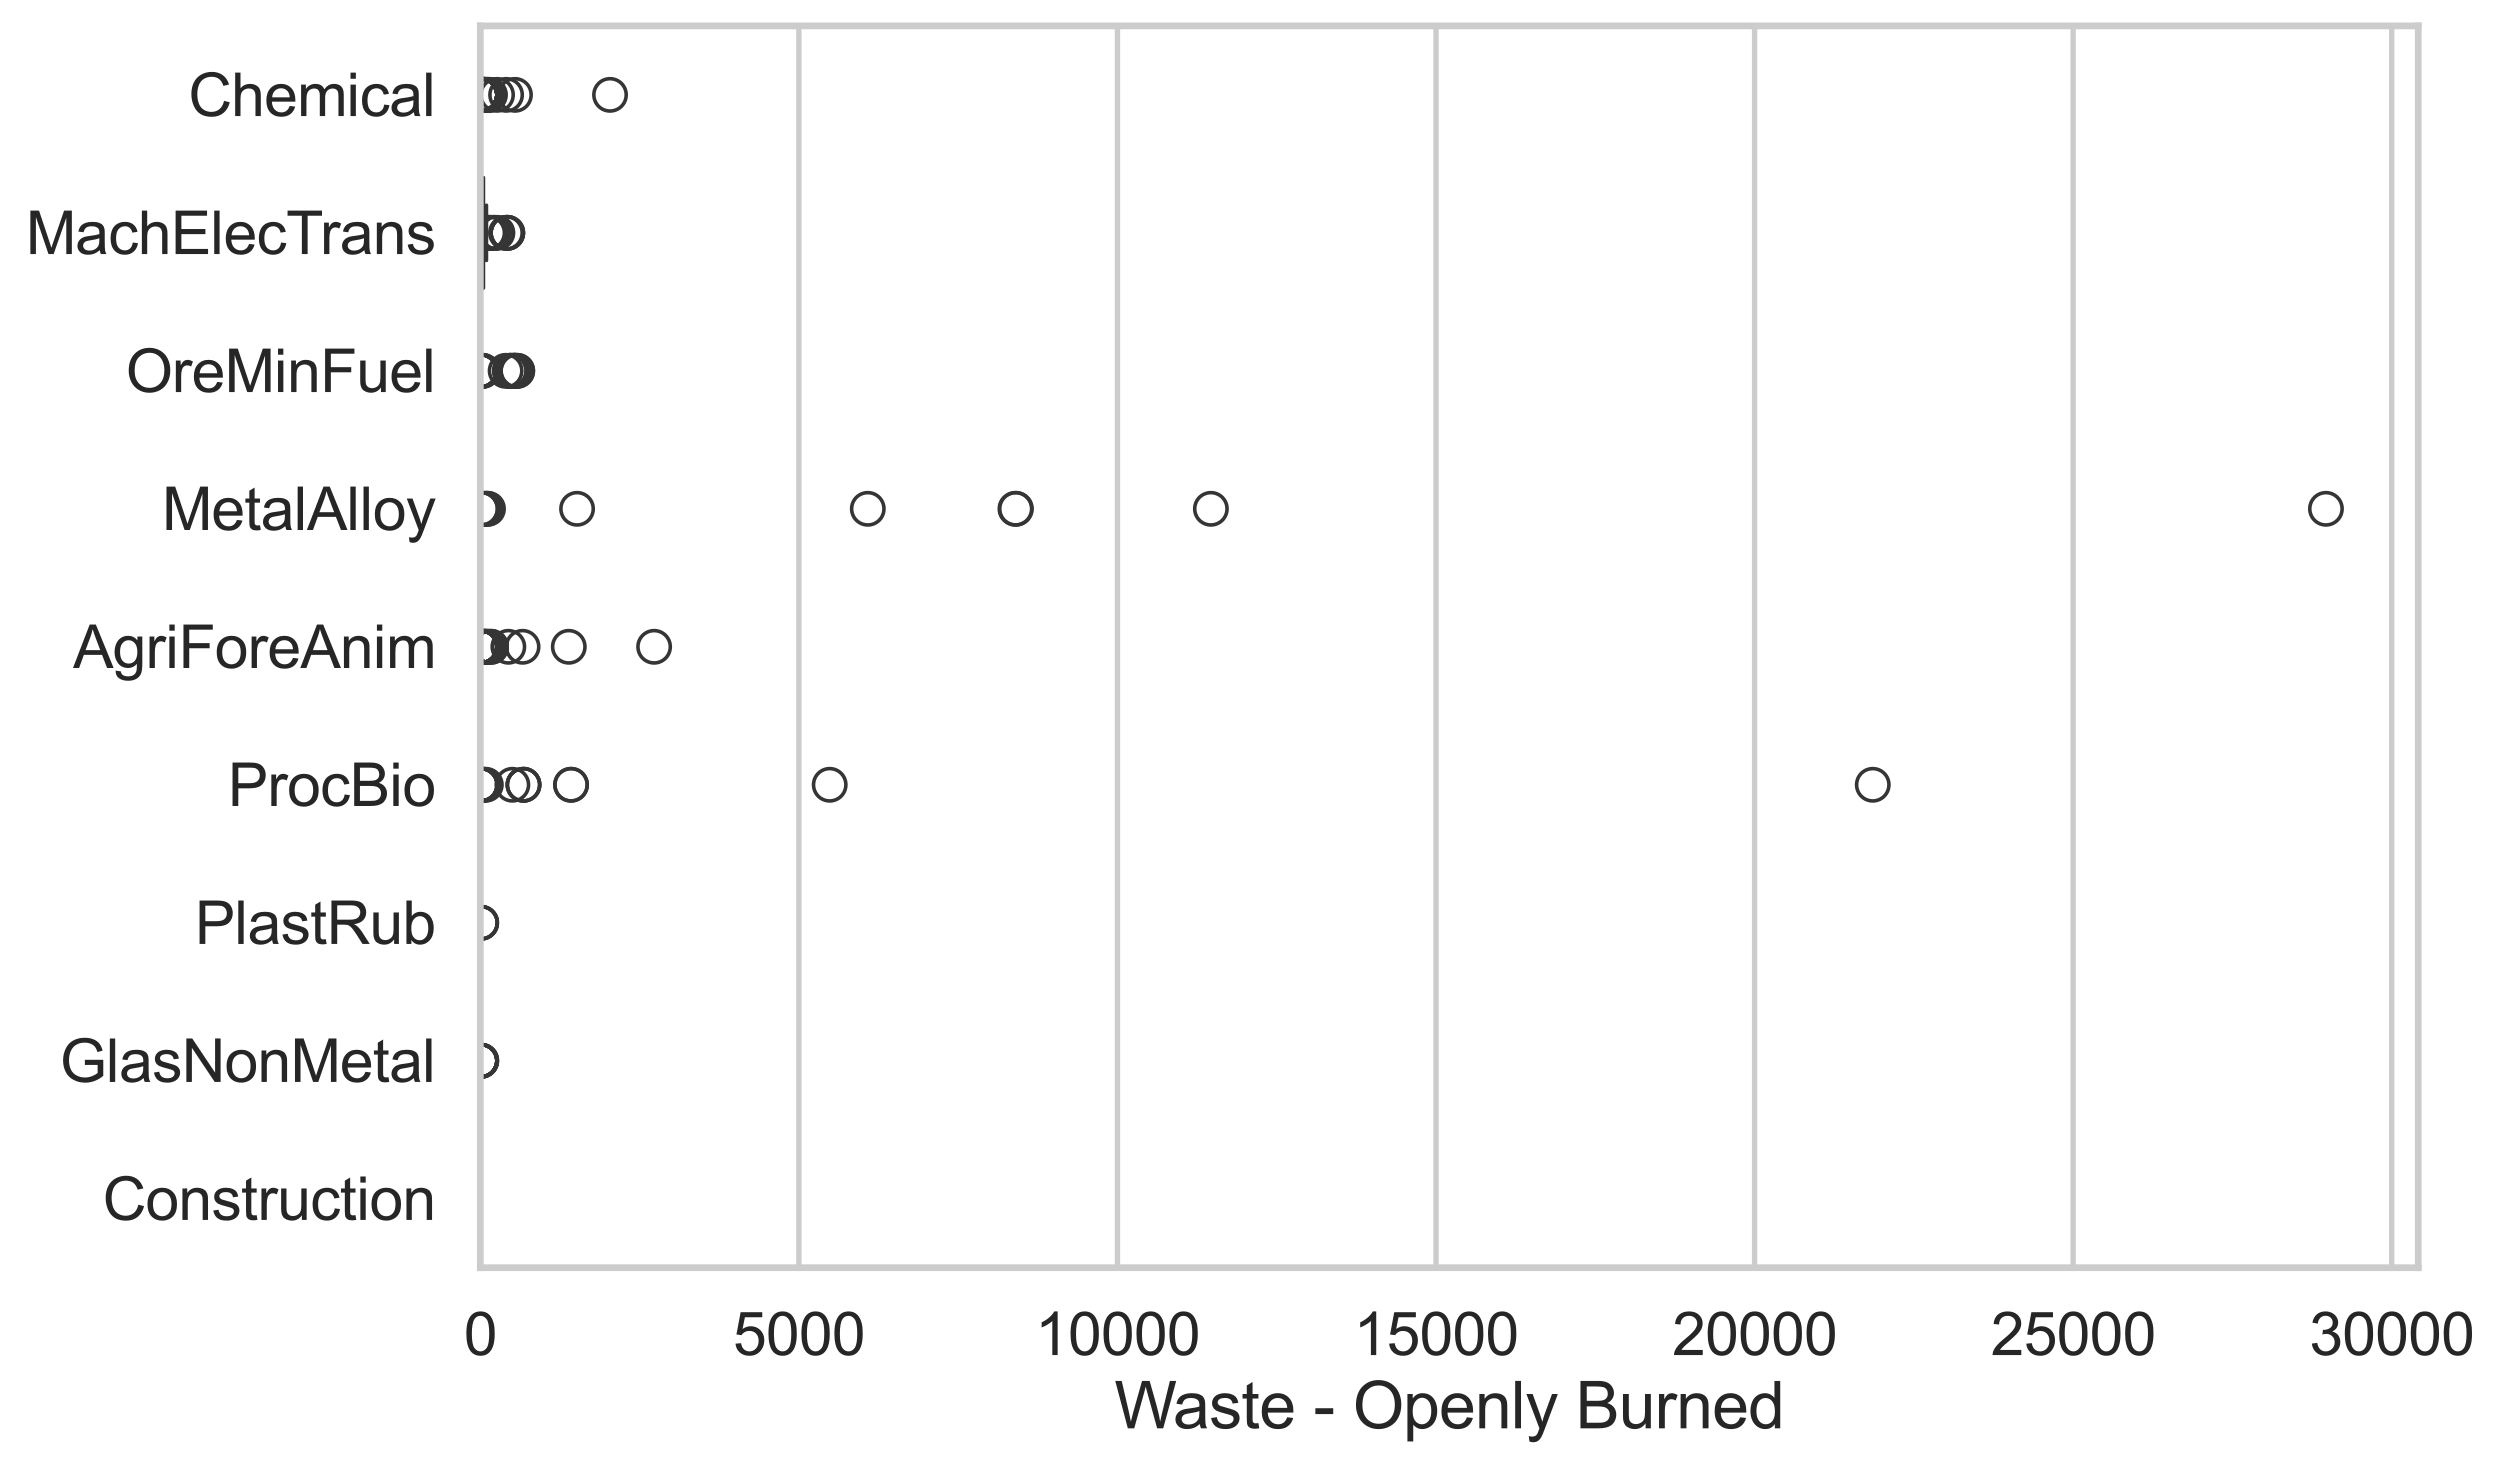 <?xml version="1.0" encoding="utf-8" standalone="no"?>
<!DOCTYPE svg PUBLIC "-//W3C//DTD SVG 1.1//EN"
  "http://www.w3.org/Graphics/SVG/1.1/DTD/svg11.dtd">
<svg xmlns:xlink="http://www.w3.org/1999/xlink" width="695.865pt" height="408.553pt" viewBox="0 0 695.865 408.553" xmlns="http://www.w3.org/2000/svg" version="1.1">
 <defs>
  <style type="text/css">*{stroke-linejoin: round; stroke-linecap: butt}</style>
 </defs>
 <g id="figure_1">
  <g id="patch_1">
   <path d="M 0 408.553 
L 695.865 408.553 
L 695.865 0 
L 0 0 
z
" style="fill: #ffffff"/>
  </g>
  <g id="axes_1">
   <g id="patch_2">
    <path d="M 133.697 352.86 
L 673.104 352.86 
L 673.104 7.2 
L 133.697 7.2 
z
" style="fill: #ffffff"/>
   </g>
   <g id="matplotlib.axis_1">
    <g id="xtick_1">
     <g id="line2d_1">
      <path d="M 133.697 352.86 
L 133.697 7.2 
" clip-path="url(#p91ecff7910)" style="fill: none; stroke: #cccccc; stroke-width: 1.5; stroke-linecap: round"/>
     </g>
     <g id="text_1">
      <!-- 0 -->
      <g style="fill: #262626" transform="translate(129.109 377.17) scale(0.165 -0.165)">
       <defs>
        <path id="ArialMT-30" d="M 266 2259 
Q 266 3072 433 3567 
Q 600 4063 929 4331 
Q 1259 4600 1759 4600 
Q 2128 4600 2406 4451 
Q 2684 4303 2865 4023 
Q 3047 3744 3150 3342 
Q 3253 2941 3253 2259 
Q 3253 1453 3087 958 
Q 2922 463 2592 192 
Q 2263 -78 1759 -78 
Q 1097 -78 719 397 
Q 266 969 266 2259 
z
M 844 2259 
Q 844 1131 1108 757 
Q 1372 384 1759 384 
Q 2147 384 2411 759 
Q 2675 1134 2675 2259 
Q 2675 3391 2411 3762 
Q 2147 4134 1753 4134 
Q 1366 4134 1134 3806 
Q 844 3388 844 2259 
z
" transform="scale(0.016)"/>
       </defs>
       <use xlink:href="#ArialMT-30"/>
      </g>
     </g>
    </g>
    <g id="xtick_2">
     <g id="line2d_2">
      <path d="M 222.369 352.86 
L 222.369 7.2 
" clip-path="url(#p91ecff7910)" style="fill: none; stroke: #cccccc; stroke-width: 1.5; stroke-linecap: round"/>
     </g>
     <g id="text_2">
      <!-- 5000 -->
      <g style="fill: #262626" transform="translate(204.017 377.17) scale(0.165 -0.165)">
       <defs>
        <path id="ArialMT-35" d="M 266 1200 
L 856 1250 
Q 922 819 1161 601 
Q 1400 384 1738 384 
Q 2144 384 2425 690 
Q 2706 997 2706 1503 
Q 2706 1984 2436 2262 
Q 2166 2541 1728 2541 
Q 1456 2541 1237 2417 
Q 1019 2294 894 2097 
L 366 2166 
L 809 4519 
L 3088 4519 
L 3088 3981 
L 1259 3981 
L 1013 2750 
Q 1425 3038 1878 3038 
Q 2478 3038 2890 2622 
Q 3303 2206 3303 1553 
Q 3303 931 2941 478 
Q 2500 -78 1738 -78 
Q 1113 -78 717 272 
Q 322 622 266 1200 
z
" transform="scale(0.016)"/>
       </defs>
       <use xlink:href="#ArialMT-35"/>
       <use xlink:href="#ArialMT-30" transform="translate(55.615 0)"/>
       <use xlink:href="#ArialMT-30" transform="translate(111.23 0)"/>
       <use xlink:href="#ArialMT-30" transform="translate(166.846 0)"/>
      </g>
     </g>
    </g>
    <g id="xtick_3">
     <g id="line2d_3">
      <path d="M 311.04 352.86 
L 311.04 7.2 
" clip-path="url(#p91ecff7910)" style="fill: none; stroke: #cccccc; stroke-width: 1.5; stroke-linecap: round"/>
     </g>
     <g id="text_3">
      <!-- 10000 -->
      <g style="fill: #262626" transform="translate(288.101 377.17) scale(0.165 -0.165)">
       <defs>
        <path id="ArialMT-31" d="M 2384 0 
L 1822 0 
L 1822 3584 
Q 1619 3391 1289 3197 
Q 959 3003 697 2906 
L 697 3450 
Q 1169 3672 1522 3987 
Q 1875 4303 2022 4600 
L 2384 4600 
L 2384 0 
z
" transform="scale(0.016)"/>
       </defs>
       <use xlink:href="#ArialMT-31"/>
       <use xlink:href="#ArialMT-30" transform="translate(55.615 0)"/>
       <use xlink:href="#ArialMT-30" transform="translate(111.23 0)"/>
       <use xlink:href="#ArialMT-30" transform="translate(166.846 0)"/>
       <use xlink:href="#ArialMT-30" transform="translate(222.461 0)"/>
      </g>
     </g>
    </g>
    <g id="xtick_4">
     <g id="line2d_4">
      <path d="M 399.712 352.86 
L 399.712 7.2 
" clip-path="url(#p91ecff7910)" style="fill: none; stroke: #cccccc; stroke-width: 1.5; stroke-linecap: round"/>
     </g>
     <g id="text_4">
      <!-- 15000 -->
      <g style="fill: #262626" transform="translate(376.773 377.17) scale(0.165 -0.165)">
       <use xlink:href="#ArialMT-31"/>
       <use xlink:href="#ArialMT-35" transform="translate(55.615 0)"/>
       <use xlink:href="#ArialMT-30" transform="translate(111.23 0)"/>
       <use xlink:href="#ArialMT-30" transform="translate(166.846 0)"/>
       <use xlink:href="#ArialMT-30" transform="translate(222.461 0)"/>
      </g>
     </g>
    </g>
    <g id="xtick_5">
     <g id="line2d_5">
      <path d="M 488.383 352.86 
L 488.383 7.2 
" clip-path="url(#p91ecff7910)" style="fill: none; stroke: #cccccc; stroke-width: 1.5; stroke-linecap: round"/>
     </g>
     <g id="text_5">
      <!-- 20000 -->
      <g style="fill: #262626" transform="translate(465.444 377.17) scale(0.165 -0.165)">
       <defs>
        <path id="ArialMT-32" d="M 3222 541 
L 3222 0 
L 194 0 
Q 188 203 259 391 
Q 375 700 629 1000 
Q 884 1300 1366 1694 
Q 2113 2306 2375 2664 
Q 2638 3022 2638 3341 
Q 2638 3675 2398 3904 
Q 2159 4134 1775 4134 
Q 1369 4134 1125 3890 
Q 881 3647 878 3216 
L 300 3275 
Q 359 3922 746 4261 
Q 1134 4600 1788 4600 
Q 2447 4600 2831 4234 
Q 3216 3869 3216 3328 
Q 3216 3053 3103 2787 
Q 2991 2522 2730 2228 
Q 2469 1934 1863 1422 
Q 1356 997 1212 845 
Q 1069 694 975 541 
L 3222 541 
z
" transform="scale(0.016)"/>
       </defs>
       <use xlink:href="#ArialMT-32"/>
       <use xlink:href="#ArialMT-30" transform="translate(55.615 0)"/>
       <use xlink:href="#ArialMT-30" transform="translate(111.23 0)"/>
       <use xlink:href="#ArialMT-30" transform="translate(166.846 0)"/>
       <use xlink:href="#ArialMT-30" transform="translate(222.461 0)"/>
      </g>
     </g>
    </g>
    <g id="xtick_6">
     <g id="line2d_6">
      <path d="M 577.055 352.86 
L 577.055 7.2 
" clip-path="url(#p91ecff7910)" style="fill: none; stroke: #cccccc; stroke-width: 1.5; stroke-linecap: round"/>
     </g>
     <g id="text_6">
      <!-- 25000 -->
      <g style="fill: #262626" transform="translate(554.116 377.17) scale(0.165 -0.165)">
       <use xlink:href="#ArialMT-32"/>
       <use xlink:href="#ArialMT-35" transform="translate(55.615 0)"/>
       <use xlink:href="#ArialMT-30" transform="translate(111.23 0)"/>
       <use xlink:href="#ArialMT-30" transform="translate(166.846 0)"/>
       <use xlink:href="#ArialMT-30" transform="translate(222.461 0)"/>
      </g>
     </g>
    </g>
    <g id="xtick_7">
     <g id="line2d_7">
      <path d="M 665.726 352.86 
L 665.726 7.2 
" clip-path="url(#p91ecff7910)" style="fill: none; stroke: #cccccc; stroke-width: 1.5; stroke-linecap: round"/>
     </g>
     <g id="text_7">
      <!-- 30000 -->
      <g style="fill: #262626" transform="translate(642.787 377.17) scale(0.165 -0.165)">
       <defs>
        <path id="ArialMT-33" d="M 269 1209 
L 831 1284 
Q 928 806 1161 595 
Q 1394 384 1728 384 
Q 2125 384 2398 659 
Q 2672 934 2672 1341 
Q 2672 1728 2419 1979 
Q 2166 2231 1775 2231 
Q 1616 2231 1378 2169 
L 1441 2663 
Q 1497 2656 1531 2656 
Q 1891 2656 2178 2843 
Q 2466 3031 2466 3422 
Q 2466 3731 2256 3934 
Q 2047 4138 1716 4138 
Q 1388 4138 1169 3931 
Q 950 3725 888 3313 
L 325 3413 
Q 428 3978 793 4289 
Q 1159 4600 1703 4600 
Q 2078 4600 2393 4439 
Q 2709 4278 2876 4000 
Q 3044 3722 3044 3409 
Q 3044 3113 2884 2869 
Q 2725 2625 2413 2481 
Q 2819 2388 3044 2092 
Q 3269 1797 3269 1353 
Q 3269 753 2831 336 
Q 2394 -81 1725 -81 
Q 1122 -81 723 278 
Q 325 638 269 1209 
z
" transform="scale(0.016)"/>
       </defs>
       <use xlink:href="#ArialMT-33"/>
       <use xlink:href="#ArialMT-30" transform="translate(55.615 0)"/>
       <use xlink:href="#ArialMT-30" transform="translate(111.23 0)"/>
       <use xlink:href="#ArialMT-30" transform="translate(166.846 0)"/>
       <use xlink:href="#ArialMT-30" transform="translate(222.461 0)"/>
      </g>
     </g>
    </g>
    <g id="text_8">
     <!-- Waste - Openly Burned -->
     <g style="fill: #262626" transform="translate(310.201 397.564) scale(0.18 -0.18)">
      <defs>
       <path id="ArialMT-57" d="M 1294 0 
L 78 4581 
L 700 4581 
L 1397 1578 
Q 1509 1106 1591 641 
Q 1766 1375 1797 1488 
L 2669 4581 
L 3400 4581 
L 4056 2263 
Q 4303 1400 4413 641 
Q 4500 1075 4641 1638 
L 5359 4581 
L 5969 4581 
L 4713 0 
L 4128 0 
L 3163 3491 
Q 3041 3928 3019 4028 
Q 2947 3713 2884 3491 
L 1913 0 
L 1294 0 
z
" transform="scale(0.016)"/>
       <path id="ArialMT-61" d="M 2588 409 
Q 2275 144 1986 34 
Q 1697 -75 1366 -75 
Q 819 -75 525 192 
Q 231 459 231 875 
Q 231 1119 342 1320 
Q 453 1522 633 1644 
Q 813 1766 1038 1828 
Q 1203 1872 1538 1913 
Q 2219 1994 2541 2106 
Q 2544 2222 2544 2253 
Q 2544 2597 2384 2738 
Q 2169 2928 1744 2928 
Q 1347 2928 1158 2789 
Q 969 2650 878 2297 
L 328 2372 
Q 403 2725 575 2942 
Q 747 3159 1072 3276 
Q 1397 3394 1825 3394 
Q 2250 3394 2515 3294 
Q 2781 3194 2906 3042 
Q 3031 2891 3081 2659 
Q 3109 2516 3109 2141 
L 3109 1391 
Q 3109 606 3145 398 
Q 3181 191 3288 0 
L 2700 0 
Q 2613 175 2588 409 
z
M 2541 1666 
Q 2234 1541 1622 1453 
Q 1275 1403 1131 1340 
Q 988 1278 909 1158 
Q 831 1038 831 891 
Q 831 666 1001 516 
Q 1172 366 1500 366 
Q 1825 366 2078 508 
Q 2331 650 2450 897 
Q 2541 1088 2541 1459 
L 2541 1666 
z
" transform="scale(0.016)"/>
       <path id="ArialMT-73" d="M 197 991 
L 753 1078 
Q 800 744 1014 566 
Q 1228 388 1613 388 
Q 2000 388 2187 545 
Q 2375 703 2375 916 
Q 2375 1106 2209 1216 
Q 2094 1291 1634 1406 
Q 1016 1563 777 1677 
Q 538 1791 414 1992 
Q 291 2194 291 2438 
Q 291 2659 392 2848 
Q 494 3038 669 3163 
Q 800 3259 1026 3326 
Q 1253 3394 1513 3394 
Q 1903 3394 2198 3281 
Q 2494 3169 2634 2976 
Q 2775 2784 2828 2463 
L 2278 2388 
Q 2241 2644 2061 2787 
Q 1881 2931 1553 2931 
Q 1166 2931 1000 2803 
Q 834 2675 834 2503 
Q 834 2394 903 2306 
Q 972 2216 1119 2156 
Q 1203 2125 1616 2013 
Q 2213 1853 2448 1751 
Q 2684 1650 2818 1456 
Q 2953 1263 2953 975 
Q 2953 694 2789 445 
Q 2625 197 2315 61 
Q 2006 -75 1616 -75 
Q 969 -75 630 194 
Q 291 463 197 991 
z
" transform="scale(0.016)"/>
       <path id="ArialMT-74" d="M 1650 503 
L 1731 6 
Q 1494 -44 1306 -44 
Q 1000 -44 831 53 
Q 663 150 594 308 
Q 525 466 525 972 
L 525 2881 
L 113 2881 
L 113 3319 
L 525 3319 
L 525 4141 
L 1084 4478 
L 1084 3319 
L 1650 3319 
L 1650 2881 
L 1084 2881 
L 1084 941 
Q 1084 700 1114 631 
Q 1144 563 1211 522 
Q 1278 481 1403 481 
Q 1497 481 1650 503 
z
" transform="scale(0.016)"/>
       <path id="ArialMT-65" d="M 2694 1069 
L 3275 997 
Q 3138 488 2766 206 
Q 2394 -75 1816 -75 
Q 1088 -75 661 373 
Q 234 822 234 1631 
Q 234 2469 665 2931 
Q 1097 3394 1784 3394 
Q 2450 3394 2872 2941 
Q 3294 2488 3294 1666 
Q 3294 1616 3291 1516 
L 816 1516 
Q 847 969 1125 678 
Q 1403 388 1819 388 
Q 2128 388 2347 550 
Q 2566 713 2694 1069 
z
M 847 1978 
L 2700 1978 
Q 2663 2397 2488 2606 
Q 2219 2931 1791 2931 
Q 1403 2931 1139 2672 
Q 875 2413 847 1978 
z
" transform="scale(0.016)"/>
       <path id="ArialMT-20" transform="scale(0.016)"/>
       <path id="ArialMT-2d" d="M 203 1375 
L 203 1941 
L 1931 1941 
L 1931 1375 
L 203 1375 
z
" transform="scale(0.016)"/>
       <path id="ArialMT-4f" d="M 309 2231 
Q 309 3372 921 4017 
Q 1534 4663 2503 4663 
Q 3138 4663 3647 4359 
Q 4156 4056 4423 3514 
Q 4691 2972 4691 2284 
Q 4691 1588 4409 1038 
Q 4128 488 3612 205 
Q 3097 -78 2500 -78 
Q 1853 -78 1343 234 
Q 834 547 571 1087 
Q 309 1628 309 2231 
z
M 934 2222 
Q 934 1394 1379 917 
Q 1825 441 2497 441 
Q 3181 441 3623 922 
Q 4066 1403 4066 2288 
Q 4066 2847 3877 3264 
Q 3688 3681 3323 3911 
Q 2959 4141 2506 4141 
Q 1863 4141 1398 3698 
Q 934 3256 934 2222 
z
" transform="scale(0.016)"/>
       <path id="ArialMT-70" d="M 422 -1272 
L 422 3319 
L 934 3319 
L 934 2888 
Q 1116 3141 1344 3267 
Q 1572 3394 1897 3394 
Q 2322 3394 2647 3175 
Q 2972 2956 3137 2557 
Q 3303 2159 3303 1684 
Q 3303 1175 3120 767 
Q 2938 359 2589 142 
Q 2241 -75 1856 -75 
Q 1575 -75 1351 44 
Q 1128 163 984 344 
L 984 -1272 
L 422 -1272 
z
M 931 1641 
Q 931 1000 1190 694 
Q 1450 388 1819 388 
Q 2194 388 2461 705 
Q 2728 1022 2728 1688 
Q 2728 2322 2467 2637 
Q 2206 2953 1844 2953 
Q 1484 2953 1207 2617 
Q 931 2281 931 1641 
z
" transform="scale(0.016)"/>
       <path id="ArialMT-6e" d="M 422 0 
L 422 3319 
L 928 3319 
L 928 2847 
Q 1294 3394 1984 3394 
Q 2284 3394 2536 3286 
Q 2788 3178 2913 3003 
Q 3038 2828 3088 2588 
Q 3119 2431 3119 2041 
L 3119 0 
L 2556 0 
L 2556 2019 
Q 2556 2363 2490 2533 
Q 2425 2703 2258 2804 
Q 2091 2906 1866 2906 
Q 1506 2906 1245 2678 
Q 984 2450 984 1813 
L 984 0 
L 422 0 
z
" transform="scale(0.016)"/>
       <path id="ArialMT-6c" d="M 409 0 
L 409 4581 
L 972 4581 
L 972 0 
L 409 0 
z
" transform="scale(0.016)"/>
       <path id="ArialMT-79" d="M 397 -1278 
L 334 -750 
Q 519 -800 656 -800 
Q 844 -800 956 -737 
Q 1069 -675 1141 -563 
Q 1194 -478 1313 -144 
Q 1328 -97 1363 -6 
L 103 3319 
L 709 3319 
L 1400 1397 
Q 1534 1031 1641 628 
Q 1738 1016 1872 1384 
L 2581 3319 
L 3144 3319 
L 1881 -56 
Q 1678 -603 1566 -809 
Q 1416 -1088 1222 -1217 
Q 1028 -1347 759 -1347 
Q 597 -1347 397 -1278 
z
" transform="scale(0.016)"/>
       <path id="ArialMT-42" d="M 469 0 
L 469 4581 
L 2188 4581 
Q 2713 4581 3030 4442 
Q 3347 4303 3526 4014 
Q 3706 3725 3706 3409 
Q 3706 3116 3547 2856 
Q 3388 2597 3066 2438 
Q 3481 2316 3704 2022 
Q 3928 1728 3928 1328 
Q 3928 1006 3792 729 
Q 3656 453 3456 303 
Q 3256 153 2954 76 
Q 2653 0 2216 0 
L 469 0 
z
M 1075 2656 
L 2066 2656 
Q 2469 2656 2644 2709 
Q 2875 2778 2992 2937 
Q 3109 3097 3109 3338 
Q 3109 3566 3000 3739 
Q 2891 3913 2687 3977 
Q 2484 4041 1991 4041 
L 1075 4041 
L 1075 2656 
z
M 1075 541 
L 2216 541 
Q 2509 541 2628 563 
Q 2838 600 2978 687 
Q 3119 775 3209 942 
Q 3300 1109 3300 1328 
Q 3300 1584 3169 1773 
Q 3038 1963 2805 2039 
Q 2572 2116 2134 2116 
L 1075 2116 
L 1075 541 
z
" transform="scale(0.016)"/>
       <path id="ArialMT-75" d="M 2597 0 
L 2597 488 
Q 2209 -75 1544 -75 
Q 1250 -75 995 37 
Q 741 150 617 320 
Q 494 491 444 738 
Q 409 903 409 1263 
L 409 3319 
L 972 3319 
L 972 1478 
Q 972 1038 1006 884 
Q 1059 663 1231 536 
Q 1403 409 1656 409 
Q 1909 409 2131 539 
Q 2353 669 2445 892 
Q 2538 1116 2538 1541 
L 2538 3319 
L 3100 3319 
L 3100 0 
L 2597 0 
z
" transform="scale(0.016)"/>
       <path id="ArialMT-72" d="M 416 0 
L 416 3319 
L 922 3319 
L 922 2816 
Q 1116 3169 1280 3281 
Q 1444 3394 1641 3394 
Q 1925 3394 2219 3213 
L 2025 2691 
Q 1819 2813 1613 2813 
Q 1428 2813 1281 2702 
Q 1134 2591 1072 2394 
Q 978 2094 978 1738 
L 978 0 
L 416 0 
z
" transform="scale(0.016)"/>
       <path id="ArialMT-64" d="M 2575 0 
L 2575 419 
Q 2259 -75 1647 -75 
Q 1250 -75 917 144 
Q 584 363 401 755 
Q 219 1147 219 1656 
Q 219 2153 384 2558 
Q 550 2963 881 3178 
Q 1213 3394 1622 3394 
Q 1922 3394 2156 3267 
Q 2391 3141 2538 2938 
L 2538 4581 
L 3097 4581 
L 3097 0 
L 2575 0 
z
M 797 1656 
Q 797 1019 1065 703 
Q 1334 388 1700 388 
Q 2069 388 2326 689 
Q 2584 991 2584 1609 
Q 2584 2291 2321 2609 
Q 2059 2928 1675 2928 
Q 1300 2928 1048 2622 
Q 797 2316 797 1656 
z
" transform="scale(0.016)"/>
      </defs>
      <use xlink:href="#ArialMT-57"/>
      <use xlink:href="#ArialMT-61" transform="translate(90.635 0)"/>
      <use xlink:href="#ArialMT-73" transform="translate(146.25 0)"/>
      <use xlink:href="#ArialMT-74" transform="translate(196.25 0)"/>
      <use xlink:href="#ArialMT-65" transform="translate(224.033 0)"/>
      <use xlink:href="#ArialMT-20" transform="translate(279.648 0)"/>
      <use xlink:href="#ArialMT-2d" transform="translate(307.432 0)"/>
      <use xlink:href="#ArialMT-20" transform="translate(340.732 0)"/>
      <use xlink:href="#ArialMT-4f" transform="translate(368.516 0)"/>
      <use xlink:href="#ArialMT-70" transform="translate(446.299 0)"/>
      <use xlink:href="#ArialMT-65" transform="translate(501.914 0)"/>
      <use xlink:href="#ArialMT-6e" transform="translate(557.529 0)"/>
      <use xlink:href="#ArialMT-6c" transform="translate(613.145 0)"/>
      <use xlink:href="#ArialMT-79" transform="translate(635.361 0)"/>
      <use xlink:href="#ArialMT-20" transform="translate(685.361 0)"/>
      <use xlink:href="#ArialMT-42" transform="translate(713.145 0)"/>
      <use xlink:href="#ArialMT-75" transform="translate(779.844 0)"/>
      <use xlink:href="#ArialMT-72" transform="translate(835.459 0)"/>
      <use xlink:href="#ArialMT-6e" transform="translate(868.76 0)"/>
      <use xlink:href="#ArialMT-65" transform="translate(924.375 0)"/>
      <use xlink:href="#ArialMT-64" transform="translate(979.99 0)"/>
     </g>
    </g>
   </g>
   <g id="matplotlib.axis_2">
    <g id="ytick_1">
     <g id="text_9">
      <!-- Chemical -->
      <g style="fill: #262626" transform="translate(52.428 32.309) scale(0.165 -0.165)">
       <defs>
        <path id="ArialMT-43" d="M 3763 1606 
L 4369 1453 
Q 4178 706 3683 314 
Q 3188 -78 2472 -78 
Q 1731 -78 1267 223 
Q 803 525 561 1097 
Q 319 1669 319 2325 
Q 319 3041 592 3573 
Q 866 4106 1370 4382 
Q 1875 4659 2481 4659 
Q 3169 4659 3637 4309 
Q 4106 3959 4291 3325 
L 3694 3184 
Q 3534 3684 3231 3912 
Q 2928 4141 2469 4141 
Q 1941 4141 1586 3887 
Q 1231 3634 1087 3207 
Q 944 2781 944 2328 
Q 944 1744 1114 1308 
Q 1284 872 1643 656 
Q 2003 441 2422 441 
Q 2931 441 3284 734 
Q 3638 1028 3763 1606 
z
" transform="scale(0.016)"/>
        <path id="ArialMT-68" d="M 422 0 
L 422 4581 
L 984 4581 
L 984 2938 
Q 1378 3394 1978 3394 
Q 2347 3394 2619 3248 
Q 2891 3103 3008 2847 
Q 3125 2591 3125 2103 
L 3125 0 
L 2563 0 
L 2563 2103 
Q 2563 2525 2380 2717 
Q 2197 2909 1863 2909 
Q 1613 2909 1392 2779 
Q 1172 2650 1078 2428 
Q 984 2206 984 1816 
L 984 0 
L 422 0 
z
" transform="scale(0.016)"/>
        <path id="ArialMT-6d" d="M 422 0 
L 422 3319 
L 925 3319 
L 925 2853 
Q 1081 3097 1340 3245 
Q 1600 3394 1931 3394 
Q 2300 3394 2536 3241 
Q 2772 3088 2869 2813 
Q 3263 3394 3894 3394 
Q 4388 3394 4653 3120 
Q 4919 2847 4919 2278 
L 4919 0 
L 4359 0 
L 4359 2091 
Q 4359 2428 4304 2576 
Q 4250 2725 4106 2815 
Q 3963 2906 3769 2906 
Q 3419 2906 3187 2673 
Q 2956 2441 2956 1928 
L 2956 0 
L 2394 0 
L 2394 2156 
Q 2394 2531 2256 2718 
Q 2119 2906 1806 2906 
Q 1569 2906 1367 2781 
Q 1166 2656 1075 2415 
Q 984 2175 984 1722 
L 984 0 
L 422 0 
z
" transform="scale(0.016)"/>
        <path id="ArialMT-69" d="M 425 3934 
L 425 4581 
L 988 4581 
L 988 3934 
L 425 3934 
z
M 425 0 
L 425 3319 
L 988 3319 
L 988 0 
L 425 0 
z
" transform="scale(0.016)"/>
        <path id="ArialMT-63" d="M 2588 1216 
L 3141 1144 
Q 3050 572 2676 248 
Q 2303 -75 1759 -75 
Q 1078 -75 664 370 
Q 250 816 250 1647 
Q 250 2184 428 2587 
Q 606 2991 970 3192 
Q 1334 3394 1763 3394 
Q 2303 3394 2647 3120 
Q 2991 2847 3088 2344 
L 2541 2259 
Q 2463 2594 2264 2762 
Q 2066 2931 1784 2931 
Q 1359 2931 1093 2626 
Q 828 2322 828 1663 
Q 828 994 1084 691 
Q 1341 388 1753 388 
Q 2084 388 2306 591 
Q 2528 794 2588 1216 
z
" transform="scale(0.016)"/>
       </defs>
       <use xlink:href="#ArialMT-43"/>
       <use xlink:href="#ArialMT-68" transform="translate(72.217 0)"/>
       <use xlink:href="#ArialMT-65" transform="translate(127.832 0)"/>
       <use xlink:href="#ArialMT-6d" transform="translate(183.447 0)"/>
       <use xlink:href="#ArialMT-69" transform="translate(266.748 0)"/>
       <use xlink:href="#ArialMT-63" transform="translate(288.965 0)"/>
       <use xlink:href="#ArialMT-61" transform="translate(338.965 0)"/>
       <use xlink:href="#ArialMT-6c" transform="translate(394.58 0)"/>
      </g>
     </g>
    </g>
    <g id="ytick_2">
     <g id="text_10">
      <!-- MachElecTrans -->
      <g style="fill: #262626" transform="translate(7.2 70.715) scale(0.165 -0.165)">
       <defs>
        <path id="ArialMT-4d" d="M 475 0 
L 475 4581 
L 1388 4581 
L 2472 1338 
Q 2622 884 2691 659 
Q 2769 909 2934 1394 
L 4031 4581 
L 4847 4581 
L 4847 0 
L 4263 0 
L 4263 3834 
L 2931 0 
L 2384 0 
L 1059 3900 
L 1059 0 
L 475 0 
z
" transform="scale(0.016)"/>
        <path id="ArialMT-45" d="M 506 0 
L 506 4581 
L 3819 4581 
L 3819 4041 
L 1113 4041 
L 1113 2638 
L 3647 2638 
L 3647 2100 
L 1113 2100 
L 1113 541 
L 3925 541 
L 3925 0 
L 506 0 
z
" transform="scale(0.016)"/>
        <path id="ArialMT-54" d="M 1659 0 
L 1659 4041 
L 150 4041 
L 150 4581 
L 3781 4581 
L 3781 4041 
L 2266 4041 
L 2266 0 
L 1659 0 
z
" transform="scale(0.016)"/>
       </defs>
       <use xlink:href="#ArialMT-4d"/>
       <use xlink:href="#ArialMT-61" transform="translate(83.301 0)"/>
       <use xlink:href="#ArialMT-63" transform="translate(138.916 0)"/>
       <use xlink:href="#ArialMT-68" transform="translate(188.916 0)"/>
       <use xlink:href="#ArialMT-45" transform="translate(244.531 0)"/>
       <use xlink:href="#ArialMT-6c" transform="translate(311.23 0)"/>
       <use xlink:href="#ArialMT-65" transform="translate(333.447 0)"/>
       <use xlink:href="#ArialMT-63" transform="translate(389.062 0)"/>
       <use xlink:href="#ArialMT-54" transform="translate(439.062 0)"/>
       <use xlink:href="#ArialMT-72" transform="translate(496.396 0)"/>
       <use xlink:href="#ArialMT-61" transform="translate(529.697 0)"/>
       <use xlink:href="#ArialMT-6e" transform="translate(585.312 0)"/>
       <use xlink:href="#ArialMT-73" transform="translate(640.928 0)"/>
      </g>
     </g>
    </g>
    <g id="ytick_3">
     <g id="text_11">
      <!-- OreMinFuel -->
      <g style="fill: #262626" transform="translate(35.013 109.122) scale(0.165 -0.165)">
       <defs>
        <path id="ArialMT-46" d="M 525 0 
L 525 4581 
L 3616 4581 
L 3616 4041 
L 1131 4041 
L 1131 2622 
L 3281 2622 
L 3281 2081 
L 1131 2081 
L 1131 0 
L 525 0 
z
" transform="scale(0.016)"/>
       </defs>
       <use xlink:href="#ArialMT-4f"/>
       <use xlink:href="#ArialMT-72" transform="translate(77.783 0)"/>
       <use xlink:href="#ArialMT-65" transform="translate(111.084 0)"/>
       <use xlink:href="#ArialMT-4d" transform="translate(166.699 0)"/>
       <use xlink:href="#ArialMT-69" transform="translate(250 0)"/>
       <use xlink:href="#ArialMT-6e" transform="translate(272.217 0)"/>
       <use xlink:href="#ArialMT-46" transform="translate(327.832 0)"/>
       <use xlink:href="#ArialMT-75" transform="translate(388.916 0)"/>
       <use xlink:href="#ArialMT-65" transform="translate(444.531 0)"/>
       <use xlink:href="#ArialMT-6c" transform="translate(500.146 0)"/>
      </g>
     </g>
    </g>
    <g id="ytick_4">
     <g id="text_12">
      <!-- MetalAlloy -->
      <g style="fill: #262626" transform="translate(45.088 147.529) scale(0.165 -0.165)">
       <defs>
        <path id="ArialMT-41" d="M -9 0 
L 1750 4581 
L 2403 4581 
L 4278 0 
L 3588 0 
L 3053 1388 
L 1138 1388 
L 634 0 
L -9 0 
z
M 1313 1881 
L 2866 1881 
L 2388 3150 
Q 2169 3728 2063 4100 
Q 1975 3659 1816 3225 
L 1313 1881 
z
" transform="scale(0.016)"/>
        <path id="ArialMT-6f" d="M 213 1659 
Q 213 2581 725 3025 
Q 1153 3394 1769 3394 
Q 2453 3394 2887 2945 
Q 3322 2497 3322 1706 
Q 3322 1066 3130 698 
Q 2938 331 2570 128 
Q 2203 -75 1769 -75 
Q 1072 -75 642 372 
Q 213 819 213 1659 
z
M 791 1659 
Q 791 1022 1069 705 
Q 1347 388 1769 388 
Q 2188 388 2466 706 
Q 2744 1025 2744 1678 
Q 2744 2294 2464 2611 
Q 2184 2928 1769 2928 
Q 1347 2928 1069 2612 
Q 791 2297 791 1659 
z
" transform="scale(0.016)"/>
       </defs>
       <use xlink:href="#ArialMT-4d"/>
       <use xlink:href="#ArialMT-65" transform="translate(83.301 0)"/>
       <use xlink:href="#ArialMT-74" transform="translate(138.916 0)"/>
       <use xlink:href="#ArialMT-61" transform="translate(166.699 0)"/>
       <use xlink:href="#ArialMT-6c" transform="translate(222.314 0)"/>
       <use xlink:href="#ArialMT-41" transform="translate(244.531 0)"/>
       <use xlink:href="#ArialMT-6c" transform="translate(311.23 0)"/>
       <use xlink:href="#ArialMT-6c" transform="translate(333.447 0)"/>
       <use xlink:href="#ArialMT-6f" transform="translate(355.664 0)"/>
       <use xlink:href="#ArialMT-79" transform="translate(411.279 0)"/>
      </g>
     </g>
    </g>
    <g id="ytick_5">
     <g id="text_13">
      <!-- AgriForeAnim -->
      <g style="fill: #262626" transform="translate(20.341 185.935) scale(0.165 -0.165)">
       <defs>
        <path id="ArialMT-67" d="M 319 -275 
L 866 -356 
Q 900 -609 1056 -725 
Q 1266 -881 1628 -881 
Q 2019 -881 2231 -725 
Q 2444 -569 2519 -288 
Q 2563 -116 2559 434 
Q 2191 0 1641 0 
Q 956 0 581 494 
Q 206 988 206 1678 
Q 206 2153 378 2554 
Q 550 2956 876 3175 
Q 1203 3394 1644 3394 
Q 2231 3394 2613 2919 
L 2613 3319 
L 3131 3319 
L 3131 450 
Q 3131 -325 2973 -648 
Q 2816 -972 2473 -1159 
Q 2131 -1347 1631 -1347 
Q 1038 -1347 672 -1080 
Q 306 -813 319 -275 
z
M 784 1719 
Q 784 1066 1043 766 
Q 1303 466 1694 466 
Q 2081 466 2343 764 
Q 2606 1063 2606 1700 
Q 2606 2309 2336 2618 
Q 2066 2928 1684 2928 
Q 1309 2928 1046 2623 
Q 784 2319 784 1719 
z
" transform="scale(0.016)"/>
       </defs>
       <use xlink:href="#ArialMT-41"/>
       <use xlink:href="#ArialMT-67" transform="translate(66.699 0)"/>
       <use xlink:href="#ArialMT-72" transform="translate(122.314 0)"/>
       <use xlink:href="#ArialMT-69" transform="translate(155.615 0)"/>
       <use xlink:href="#ArialMT-46" transform="translate(177.832 0)"/>
       <use xlink:href="#ArialMT-6f" transform="translate(238.916 0)"/>
       <use xlink:href="#ArialMT-72" transform="translate(294.531 0)"/>
       <use xlink:href="#ArialMT-65" transform="translate(327.832 0)"/>
       <use xlink:href="#ArialMT-41" transform="translate(383.447 0)"/>
       <use xlink:href="#ArialMT-6e" transform="translate(450.146 0)"/>
       <use xlink:href="#ArialMT-69" transform="translate(505.762 0)"/>
       <use xlink:href="#ArialMT-6d" transform="translate(527.979 0)"/>
      </g>
     </g>
    </g>
    <g id="ytick_6">
     <g id="text_14">
      <!-- ProcBio -->
      <g style="fill: #262626" transform="translate(63.424 224.342) scale(0.165 -0.165)">
       <defs>
        <path id="ArialMT-50" d="M 494 0 
L 494 4581 
L 2222 4581 
Q 2678 4581 2919 4538 
Q 3256 4481 3484 4323 
Q 3713 4166 3852 3881 
Q 3991 3597 3991 3256 
Q 3991 2672 3619 2267 
Q 3247 1863 2275 1863 
L 1100 1863 
L 1100 0 
L 494 0 
z
M 1100 2403 
L 2284 2403 
Q 2872 2403 3119 2622 
Q 3366 2841 3366 3238 
Q 3366 3525 3220 3729 
Q 3075 3934 2838 4000 
Q 2684 4041 2272 4041 
L 1100 4041 
L 1100 2403 
z
" transform="scale(0.016)"/>
       </defs>
       <use xlink:href="#ArialMT-50"/>
       <use xlink:href="#ArialMT-72" transform="translate(66.699 0)"/>
       <use xlink:href="#ArialMT-6f" transform="translate(100 0)"/>
       <use xlink:href="#ArialMT-63" transform="translate(155.615 0)"/>
       <use xlink:href="#ArialMT-42" transform="translate(205.615 0)"/>
       <use xlink:href="#ArialMT-69" transform="translate(272.314 0)"/>
       <use xlink:href="#ArialMT-6f" transform="translate(294.531 0)"/>
      </g>
     </g>
    </g>
    <g id="ytick_7">
     <g id="text_15">
      <!-- PlastRub -->
      <g style="fill: #262626" transform="translate(54.248 262.749) scale(0.165 -0.165)">
       <defs>
        <path id="ArialMT-52" d="M 503 0 
L 503 4581 
L 2534 4581 
Q 3147 4581 3465 4457 
Q 3784 4334 3975 4021 
Q 4166 3709 4166 3331 
Q 4166 2844 3850 2509 
Q 3534 2175 2875 2084 
Q 3116 1969 3241 1856 
Q 3506 1613 3744 1247 
L 4541 0 
L 3778 0 
L 3172 953 
Q 2906 1366 2734 1584 
Q 2563 1803 2427 1890 
Q 2291 1978 2150 2013 
Q 2047 2034 1813 2034 
L 1109 2034 
L 1109 0 
L 503 0 
z
M 1109 2559 
L 2413 2559 
Q 2828 2559 3062 2645 
Q 3297 2731 3419 2920 
Q 3541 3109 3541 3331 
Q 3541 3656 3305 3865 
Q 3069 4075 2559 4075 
L 1109 4075 
L 1109 2559 
z
" transform="scale(0.016)"/>
        <path id="ArialMT-62" d="M 941 0 
L 419 0 
L 419 4581 
L 981 4581 
L 981 2947 
Q 1338 3394 1891 3394 
Q 2197 3394 2470 3270 
Q 2744 3147 2920 2923 
Q 3097 2700 3197 2384 
Q 3297 2069 3297 1709 
Q 3297 856 2875 390 
Q 2453 -75 1863 -75 
Q 1275 -75 941 416 
L 941 0 
z
M 934 1684 
Q 934 1088 1097 822 
Q 1363 388 1816 388 
Q 2184 388 2453 708 
Q 2722 1028 2722 1663 
Q 2722 2313 2464 2622 
Q 2206 2931 1841 2931 
Q 1472 2931 1203 2611 
Q 934 2291 934 1684 
z
" transform="scale(0.016)"/>
       </defs>
       <use xlink:href="#ArialMT-50"/>
       <use xlink:href="#ArialMT-6c" transform="translate(66.699 0)"/>
       <use xlink:href="#ArialMT-61" transform="translate(88.916 0)"/>
       <use xlink:href="#ArialMT-73" transform="translate(144.531 0)"/>
       <use xlink:href="#ArialMT-74" transform="translate(194.531 0)"/>
       <use xlink:href="#ArialMT-52" transform="translate(222.314 0)"/>
       <use xlink:href="#ArialMT-75" transform="translate(294.531 0)"/>
       <use xlink:href="#ArialMT-62" transform="translate(350.146 0)"/>
      </g>
     </g>
    </g>
    <g id="ytick_8">
     <g id="text_16">
      <!-- GlasNonMetal -->
      <g style="fill: #262626" transform="translate(16.659 301.155) scale(0.165 -0.165)">
       <defs>
        <path id="ArialMT-47" d="M 2638 1797 
L 2638 2334 
L 4578 2338 
L 4578 638 
Q 4131 281 3656 101 
Q 3181 -78 2681 -78 
Q 2006 -78 1454 211 
Q 903 500 622 1047 
Q 341 1594 341 2269 
Q 341 2938 620 3517 
Q 900 4097 1425 4378 
Q 1950 4659 2634 4659 
Q 3131 4659 3532 4498 
Q 3934 4338 4162 4050 
Q 4391 3763 4509 3300 
L 3963 3150 
Q 3859 3500 3706 3700 
Q 3553 3900 3268 4020 
Q 2984 4141 2638 4141 
Q 2222 4141 1919 4014 
Q 1616 3888 1430 3681 
Q 1244 3475 1141 3228 
Q 966 2803 966 2306 
Q 966 1694 1177 1281 
Q 1388 869 1791 669 
Q 2194 469 2647 469 
Q 3041 469 3416 620 
Q 3791 772 3984 944 
L 3984 1797 
L 2638 1797 
z
" transform="scale(0.016)"/>
        <path id="ArialMT-4e" d="M 488 0 
L 488 4581 
L 1109 4581 
L 3516 984 
L 3516 4581 
L 4097 4581 
L 4097 0 
L 3475 0 
L 1069 3600 
L 1069 0 
L 488 0 
z
" transform="scale(0.016)"/>
       </defs>
       <use xlink:href="#ArialMT-47"/>
       <use xlink:href="#ArialMT-6c" transform="translate(77.783 0)"/>
       <use xlink:href="#ArialMT-61" transform="translate(100 0)"/>
       <use xlink:href="#ArialMT-73" transform="translate(155.615 0)"/>
       <use xlink:href="#ArialMT-4e" transform="translate(205.615 0)"/>
       <use xlink:href="#ArialMT-6f" transform="translate(277.832 0)"/>
       <use xlink:href="#ArialMT-6e" transform="translate(333.447 0)"/>
       <use xlink:href="#ArialMT-4d" transform="translate(389.062 0)"/>
       <use xlink:href="#ArialMT-65" transform="translate(472.363 0)"/>
       <use xlink:href="#ArialMT-74" transform="translate(527.979 0)"/>
       <use xlink:href="#ArialMT-61" transform="translate(555.762 0)"/>
       <use xlink:href="#ArialMT-6c" transform="translate(611.377 0)"/>
      </g>
     </g>
    </g>
    <g id="ytick_9">
     <g id="text_17">
      <!-- Construction -->
      <g style="fill: #262626" transform="translate(28.575 339.562) scale(0.165 -0.165)">
       <use xlink:href="#ArialMT-43"/>
       <use xlink:href="#ArialMT-6f" transform="translate(72.217 0)"/>
       <use xlink:href="#ArialMT-6e" transform="translate(127.832 0)"/>
       <use xlink:href="#ArialMT-73" transform="translate(183.447 0)"/>
       <use xlink:href="#ArialMT-74" transform="translate(233.447 0)"/>
       <use xlink:href="#ArialMT-72" transform="translate(261.23 0)"/>
       <use xlink:href="#ArialMT-75" transform="translate(294.531 0)"/>
       <use xlink:href="#ArialMT-63" transform="translate(350.146 0)"/>
       <use xlink:href="#ArialMT-74" transform="translate(400.146 0)"/>
       <use xlink:href="#ArialMT-69" transform="translate(427.93 0)"/>
       <use xlink:href="#ArialMT-6f" transform="translate(450.146 0)"/>
       <use xlink:href="#ArialMT-6e" transform="translate(505.762 0)"/>
      </g>
     </g>
    </g>
   </g>
   <g id="patch_3">
    <path d="M 133.706 11.041 
L 133.706 41.766 
L 133.74 41.766 
L 133.74 11.041 
L 133.706 11.041 
z
" clip-path="url(#p91ecff7910)" style="fill: #ca74db; stroke: #353535; stroke-linejoin: miter"/>
   </g>
   <g id="line2d_8">
    <path d="M 133.706 26.403 
L 133.697 26.403 
" clip-path="url(#p91ecff7910)" style="fill: none; stroke: #353535"/>
   </g>
   <g id="line2d_9">
    <path d="M 133.74 26.403 
L 133.788 26.403 
" clip-path="url(#p91ecff7910)" style="fill: none; stroke: #353535"/>
   </g>
   <g id="line2d_10">
    <path d="M 133.697 18.722 
L 133.697 34.085 
" clip-path="url(#p91ecff7910)" style="fill: none; stroke: #353535; stroke-linecap: round"/>
   </g>
   <g id="line2d_11">
    <path d="M 133.788 18.722 
L 133.788 34.085 
" clip-path="url(#p91ecff7910)" style="fill: none; stroke: #353535; stroke-linecap: round"/>
   </g>
   <g id="line2d_12">
    <defs>
     <path id="m90ae0cf37b" d="M 0 4.5 
C 1.193 4.5 2.338 4.026 3.182 3.182 
C 4.026 2.338 4.5 1.193 4.5 0 
C 4.5 -1.193 4.026 -2.338 3.182 -3.182 
C 2.338 -4.026 1.193 -4.5 0 -4.5 
C -1.193 -4.5 -2.338 -4.026 -3.182 -3.182 
C -4.026 -2.338 -4.5 -1.193 -4.5 0 
C -4.5 1.193 -4.026 2.338 -3.182 3.182 
C -2.338 4.026 -1.193 4.5 0 4.5 
z
" style="stroke: #353535"/>
    </defs>
    <g clip-path="url(#p91ecff7910)">
     <use xlink:href="#m90ae0cf37b" x="133.824" y="26.403" style="fill-opacity: 0; stroke: #353535"/>
     <use xlink:href="#m90ae0cf37b" x="134.907" y="26.403" style="fill-opacity: 0; stroke: #353535"/>
     <use xlink:href="#m90ae0cf37b" x="140.87" y="26.403" style="fill-opacity: 0; stroke: #353535"/>
     <use xlink:href="#m90ae0cf37b" x="134.406" y="26.403" style="fill-opacity: 0; stroke: #353535"/>
     <use xlink:href="#m90ae0cf37b" x="133.854" y="26.403" style="fill-opacity: 0; stroke: #353535"/>
     <use xlink:href="#m90ae0cf37b" x="134.252" y="26.403" style="fill-opacity: 0; stroke: #353535"/>
     <use xlink:href="#m90ae0cf37b" x="134.003" y="26.403" style="fill-opacity: 0; stroke: #353535"/>
     <use xlink:href="#m90ae0cf37b" x="133.882" y="26.403" style="fill-opacity: 0; stroke: #353535"/>
     <use xlink:href="#m90ae0cf37b" x="133.797" y="26.403" style="fill-opacity: 0; stroke: #353535"/>
     <use xlink:href="#m90ae0cf37b" x="133.79" y="26.403" style="fill-opacity: 0; stroke: #353535"/>
     <use xlink:href="#m90ae0cf37b" x="133.855" y="26.403" style="fill-opacity: 0; stroke: #353535"/>
     <use xlink:href="#m90ae0cf37b" x="134.154" y="26.403" style="fill-opacity: 0; stroke: #353535"/>
     <use xlink:href="#m90ae0cf37b" x="133.987" y="26.403" style="fill-opacity: 0; stroke: #353535"/>
     <use xlink:href="#m90ae0cf37b" x="134.387" y="26.403" style="fill-opacity: 0; stroke: #353535"/>
     <use xlink:href="#m90ae0cf37b" x="133.809" y="26.403" style="fill-opacity: 0; stroke: #353535"/>
     <use xlink:href="#m90ae0cf37b" x="134.741" y="26.403" style="fill-opacity: 0; stroke: #353535"/>
     <use xlink:href="#m90ae0cf37b" x="133.806" y="26.403" style="fill-opacity: 0; stroke: #353535"/>
     <use xlink:href="#m90ae0cf37b" x="133.793" y="26.403" style="fill-opacity: 0; stroke: #353535"/>
     <use xlink:href="#m90ae0cf37b" x="133.855" y="26.403" style="fill-opacity: 0; stroke: #353535"/>
     <use xlink:href="#m90ae0cf37b" x="133.838" y="26.403" style="fill-opacity: 0; stroke: #353535"/>
     <use xlink:href="#m90ae0cf37b" x="133.792" y="26.403" style="fill-opacity: 0; stroke: #353535"/>
     <use xlink:href="#m90ae0cf37b" x="133.817" y="26.403" style="fill-opacity: 0; stroke: #353535"/>
     <use xlink:href="#m90ae0cf37b" x="169.801" y="26.403" style="fill-opacity: 0; stroke: #353535"/>
     <use xlink:href="#m90ae0cf37b" x="133.817" y="26.403" style="fill-opacity: 0; stroke: #353535"/>
     <use xlink:href="#m90ae0cf37b" x="135.907" y="26.403" style="fill-opacity: 0; stroke: #353535"/>
     <use xlink:href="#m90ae0cf37b" x="133.914" y="26.403" style="fill-opacity: 0; stroke: #353535"/>
     <use xlink:href="#m90ae0cf37b" x="133.794" y="26.403" style="fill-opacity: 0; stroke: #353535"/>
     <use xlink:href="#m90ae0cf37b" x="133.818" y="26.403" style="fill-opacity: 0; stroke: #353535"/>
     <use xlink:href="#m90ae0cf37b" x="134.351" y="26.403" style="fill-opacity: 0; stroke: #353535"/>
     <use xlink:href="#m90ae0cf37b" x="134.521" y="26.403" style="fill-opacity: 0; stroke: #353535"/>
     <use xlink:href="#m90ae0cf37b" x="134.278" y="26.403" style="fill-opacity: 0; stroke: #353535"/>
     <use xlink:href="#m90ae0cf37b" x="134.564" y="26.403" style="fill-opacity: 0; stroke: #353535"/>
     <use xlink:href="#m90ae0cf37b" x="133.934" y="26.403" style="fill-opacity: 0; stroke: #353535"/>
     <use xlink:href="#m90ae0cf37b" x="133.794" y="26.403" style="fill-opacity: 0; stroke: #353535"/>
     <use xlink:href="#m90ae0cf37b" x="133.835" y="26.403" style="fill-opacity: 0; stroke: #353535"/>
     <use xlink:href="#m90ae0cf37b" x="135.147" y="26.403" style="fill-opacity: 0; stroke: #353535"/>
     <use xlink:href="#m90ae0cf37b" x="133.8" y="26.403" style="fill-opacity: 0; stroke: #353535"/>
     <use xlink:href="#m90ae0cf37b" x="133.795" y="26.403" style="fill-opacity: 0; stroke: #353535"/>
     <use xlink:href="#m90ae0cf37b" x="133.79" y="26.403" style="fill-opacity: 0; stroke: #353535"/>
     <use xlink:href="#m90ae0cf37b" x="133.863" y="26.403" style="fill-opacity: 0; stroke: #353535"/>
     <use xlink:href="#m90ae0cf37b" x="143.343" y="26.403" style="fill-opacity: 0; stroke: #353535"/>
     <use xlink:href="#m90ae0cf37b" x="133.852" y="26.403" style="fill-opacity: 0; stroke: #353535"/>
     <use xlink:href="#m90ae0cf37b" x="133.941" y="26.403" style="fill-opacity: 0; stroke: #353535"/>
     <use xlink:href="#m90ae0cf37b" x="134.175" y="26.403" style="fill-opacity: 0; stroke: #353535"/>
     <use xlink:href="#m90ae0cf37b" x="133.794" y="26.403" style="fill-opacity: 0; stroke: #353535"/>
     <use xlink:href="#m90ae0cf37b" x="133.989" y="26.403" style="fill-opacity: 0; stroke: #353535"/>
     <use xlink:href="#m90ae0cf37b" x="134.028" y="26.403" style="fill-opacity: 0; stroke: #353535"/>
     <use xlink:href="#m90ae0cf37b" x="133.86" y="26.403" style="fill-opacity: 0; stroke: #353535"/>
     <use xlink:href="#m90ae0cf37b" x="133.876" y="26.403" style="fill-opacity: 0; stroke: #353535"/>
     <use xlink:href="#m90ae0cf37b" x="133.823" y="26.403" style="fill-opacity: 0; stroke: #353535"/>
     <use xlink:href="#m90ae0cf37b" x="133.797" y="26.403" style="fill-opacity: 0; stroke: #353535"/>
     <use xlink:href="#m90ae0cf37b" x="133.815" y="26.403" style="fill-opacity: 0; stroke: #353535"/>
     <use xlink:href="#m90ae0cf37b" x="133.859" y="26.403" style="fill-opacity: 0; stroke: #353535"/>
     <use xlink:href="#m90ae0cf37b" x="134.106" y="26.403" style="fill-opacity: 0; stroke: #353535"/>
     <use xlink:href="#m90ae0cf37b" x="134.343" y="26.403" style="fill-opacity: 0; stroke: #353535"/>
     <use xlink:href="#m90ae0cf37b" x="133.989" y="26.403" style="fill-opacity: 0; stroke: #353535"/>
     <use xlink:href="#m90ae0cf37b" x="135.49" y="26.403" style="fill-opacity: 0; stroke: #353535"/>
     <use xlink:href="#m90ae0cf37b" x="133.843" y="26.403" style="fill-opacity: 0; stroke: #353535"/>
     <use xlink:href="#m90ae0cf37b" x="133.792" y="26.403" style="fill-opacity: 0; stroke: #353535"/>
     <use xlink:href="#m90ae0cf37b" x="133.941" y="26.403" style="fill-opacity: 0; stroke: #353535"/>
     <use xlink:href="#m90ae0cf37b" x="135.582" y="26.403" style="fill-opacity: 0; stroke: #353535"/>
     <use xlink:href="#m90ae0cf37b" x="133.79" y="26.403" style="fill-opacity: 0; stroke: #353535"/>
     <use xlink:href="#m90ae0cf37b" x="134.361" y="26.403" style="fill-opacity: 0; stroke: #353535"/>
     <use xlink:href="#m90ae0cf37b" x="133.804" y="26.403" style="fill-opacity: 0; stroke: #353535"/>
     <use xlink:href="#m90ae0cf37b" x="134.172" y="26.403" style="fill-opacity: 0; stroke: #353535"/>
     <use xlink:href="#m90ae0cf37b" x="134.562" y="26.403" style="fill-opacity: 0; stroke: #353535"/>
     <use xlink:href="#m90ae0cf37b" x="138.351" y="26.403" style="fill-opacity: 0; stroke: #353535"/>
     <use xlink:href="#m90ae0cf37b" x="134.634" y="26.403" style="fill-opacity: 0; stroke: #353535"/>
     <use xlink:href="#m90ae0cf37b" x="133.823" y="26.403" style="fill-opacity: 0; stroke: #353535"/>
     <use xlink:href="#m90ae0cf37b" x="133.803" y="26.403" style="fill-opacity: 0; stroke: #353535"/>
     <use xlink:href="#m90ae0cf37b" x="134.387" y="26.403" style="fill-opacity: 0; stroke: #353535"/>
     <use xlink:href="#m90ae0cf37b" x="133.835" y="26.403" style="fill-opacity: 0; stroke: #353535"/>
     <use xlink:href="#m90ae0cf37b" x="133.811" y="26.403" style="fill-opacity: 0; stroke: #353535"/>
     <use xlink:href="#m90ae0cf37b" x="133.812" y="26.403" style="fill-opacity: 0; stroke: #353535"/>
     <use xlink:href="#m90ae0cf37b" x="133.91" y="26.403" style="fill-opacity: 0; stroke: #353535"/>
     <use xlink:href="#m90ae0cf37b" x="133.796" y="26.403" style="fill-opacity: 0; stroke: #353535"/>
     <use xlink:href="#m90ae0cf37b" x="133.861" y="26.403" style="fill-opacity: 0; stroke: #353535"/>
     <use xlink:href="#m90ae0cf37b" x="133.9" y="26.403" style="fill-opacity: 0; stroke: #353535"/>
     <use xlink:href="#m90ae0cf37b" x="133.879" y="26.403" style="fill-opacity: 0; stroke: #353535"/>
     <use xlink:href="#m90ae0cf37b" x="133.791" y="26.403" style="fill-opacity: 0; stroke: #353535"/>
     <use xlink:href="#m90ae0cf37b" x="133.864" y="26.403" style="fill-opacity: 0; stroke: #353535"/>
     <use xlink:href="#m90ae0cf37b" x="134.154" y="26.403" style="fill-opacity: 0; stroke: #353535"/>
     <use xlink:href="#m90ae0cf37b" x="133.884" y="26.403" style="fill-opacity: 0; stroke: #353535"/>
     <use xlink:href="#m90ae0cf37b" x="133.838" y="26.403" style="fill-opacity: 0; stroke: #353535"/>
     <use xlink:href="#m90ae0cf37b" x="136.385" y="26.403" style="fill-opacity: 0; stroke: #353535"/>
     <use xlink:href="#m90ae0cf37b" x="134.426" y="26.403" style="fill-opacity: 0; stroke: #353535"/>
     <use xlink:href="#m90ae0cf37b" x="134.101" y="26.403" style="fill-opacity: 0; stroke: #353535"/>
     <use xlink:href="#m90ae0cf37b" x="134.189" y="26.403" style="fill-opacity: 0; stroke: #353535"/>
    </g>
   </g>
   <g id="patch_4">
    <path d="M 133.816 49.447 
L 133.816 80.173 
L 134.564 80.173 
L 134.564 49.447 
L 133.816 49.447 
z
" clip-path="url(#p91ecff7910)" style="fill: #5ca236; stroke: #353535; stroke-linejoin: miter"/>
   </g>
   <g id="line2d_13">
    <path d="M 133.816 64.81 
L 133.698 64.81 
" clip-path="url(#p91ecff7910)" style="fill: none; stroke: #353535"/>
   </g>
   <g id="line2d_14">
    <path d="M 134.564 64.81 
L 135.401 64.81 
" clip-path="url(#p91ecff7910)" style="fill: none; stroke: #353535"/>
   </g>
   <g id="line2d_15">
    <path d="M 133.698 57.129 
L 133.698 72.491 
" clip-path="url(#p91ecff7910)" style="fill: none; stroke: #353535; stroke-linecap: round"/>
   </g>
   <g id="line2d_16">
    <path d="M 135.401 57.129 
L 135.401 72.491 
" clip-path="url(#p91ecff7910)" style="fill: none; stroke: #353535; stroke-linecap: round"/>
   </g>
   <g id="line2d_17">
    <g clip-path="url(#p91ecff7910)">
     <use xlink:href="#m90ae0cf37b" x="141.191" y="64.81" style="fill-opacity: 0; stroke: #353535"/>
     <use xlink:href="#m90ae0cf37b" x="136.584" y="64.81" style="fill-opacity: 0; stroke: #353535"/>
     <use xlink:href="#m90ae0cf37b" x="138.45" y="64.81" style="fill-opacity: 0; stroke: #353535"/>
     <use xlink:href="#m90ae0cf37b" x="135.888" y="64.81" style="fill-opacity: 0; stroke: #353535"/>
     <use xlink:href="#m90ae0cf37b" x="137.445" y="64.81" style="fill-opacity: 0; stroke: #353535"/>
     <use xlink:href="#m90ae0cf37b" x="137.533" y="64.81" style="fill-opacity: 0; stroke: #353535"/>
     <use xlink:href="#m90ae0cf37b" x="141.197" y="64.81" style="fill-opacity: 0; stroke: #353535"/>
     <use xlink:href="#m90ae0cf37b" x="141.198" y="64.81" style="fill-opacity: 0; stroke: #353535"/>
     <use xlink:href="#m90ae0cf37b" x="140.839" y="64.81" style="fill-opacity: 0; stroke: #353535"/>
     <use xlink:href="#m90ae0cf37b" x="136.128" y="64.81" style="fill-opacity: 0; stroke: #353535"/>
    </g>
   </g>
   <g id="patch_5">
    <path d="M 133.697 87.854 
L 133.697 118.579 
L 133.705 118.579 
L 133.705 87.854 
L 133.697 87.854 
z
" clip-path="url(#p91ecff7910)" style="fill: #68afd7; stroke: #353535; stroke-linejoin: miter"/>
   </g>
   <g id="line2d_18">
    <path d="M 133.697 103.217 
L 133.697 103.217 
" clip-path="url(#p91ecff7910)" style="fill: none; stroke: #353535"/>
   </g>
   <g id="line2d_19">
    <path d="M 133.705 103.217 
L 133.709 103.217 
" clip-path="url(#p91ecff7910)" style="fill: none; stroke: #353535"/>
   </g>
   <g id="line2d_20">
    <path d="M 133.697 95.535 
L 133.697 110.898 
" clip-path="url(#p91ecff7910)" style="fill: none; stroke: #353535; stroke-linecap: round"/>
   </g>
   <g id="line2d_21">
    <path d="M 133.709 95.535 
L 133.709 110.898 
" clip-path="url(#p91ecff7910)" style="fill: none; stroke: #353535; stroke-linecap: round"/>
   </g>
   <g id="line2d_22">
    <g clip-path="url(#p91ecff7910)">
     <use xlink:href="#m90ae0cf37b" x="142.537" y="103.217" style="fill-opacity: 0; stroke: #353535"/>
     <use xlink:href="#m90ae0cf37b" x="133.752" y="103.217" style="fill-opacity: 0; stroke: #353535"/>
     <use xlink:href="#m90ae0cf37b" x="134.065" y="103.217" style="fill-opacity: 0; stroke: #353535"/>
     <use xlink:href="#m90ae0cf37b" x="141.949" y="103.217" style="fill-opacity: 0; stroke: #353535"/>
     <use xlink:href="#m90ae0cf37b" x="143.158" y="103.217" style="fill-opacity: 0; stroke: #353535"/>
     <use xlink:href="#m90ae0cf37b" x="141.918" y="103.217" style="fill-opacity: 0; stroke: #353535"/>
     <use xlink:href="#m90ae0cf37b" x="133.725" y="103.217" style="fill-opacity: 0; stroke: #353535"/>
     <use xlink:href="#m90ae0cf37b" x="143.158" y="103.217" style="fill-opacity: 0; stroke: #353535"/>
     <use xlink:href="#m90ae0cf37b" x="143.131" y="103.217" style="fill-opacity: 0; stroke: #353535"/>
     <use xlink:href="#m90ae0cf37b" x="133.718" y="103.217" style="fill-opacity: 0; stroke: #353535"/>
     <use xlink:href="#m90ae0cf37b" x="140.74" y="103.217" style="fill-opacity: 0; stroke: #353535"/>
     <use xlink:href="#m90ae0cf37b" x="134.412" y="103.217" style="fill-opacity: 0; stroke: #353535"/>
     <use xlink:href="#m90ae0cf37b" x="142.178" y="103.217" style="fill-opacity: 0; stroke: #353535"/>
     <use xlink:href="#m90ae0cf37b" x="134.288" y="103.217" style="fill-opacity: 0; stroke: #353535"/>
     <use xlink:href="#m90ae0cf37b" x="133.725" y="103.217" style="fill-opacity: 0; stroke: #353535"/>
     <use xlink:href="#m90ae0cf37b" x="133.74" y="103.217" style="fill-opacity: 0; stroke: #353535"/>
     <use xlink:href="#m90ae0cf37b" x="133.781" y="103.217" style="fill-opacity: 0; stroke: #353535"/>
     <use xlink:href="#m90ae0cf37b" x="143.11" y="103.217" style="fill-opacity: 0; stroke: #353535"/>
     <use xlink:href="#m90ae0cf37b" x="133.719" y="103.217" style="fill-opacity: 0; stroke: #353535"/>
     <use xlink:href="#m90ae0cf37b" x="143.388" y="103.217" style="fill-opacity: 0; stroke: #353535"/>
     <use xlink:href="#m90ae0cf37b" x="133.797" y="103.217" style="fill-opacity: 0; stroke: #353535"/>
     <use xlink:href="#m90ae0cf37b" x="143.972" y="103.217" style="fill-opacity: 0; stroke: #353535"/>
     <use xlink:href="#m90ae0cf37b" x="133.737" y="103.217" style="fill-opacity: 0; stroke: #353535"/>
     <use xlink:href="#m90ae0cf37b" x="143.972" y="103.217" style="fill-opacity: 0; stroke: #353535"/>
    </g>
   </g>
   <g id="patch_6">
    <path d="M 133.704 126.261 
L 133.704 156.986 
L 133.792 156.986 
L 133.792 126.261 
L 133.704 126.261 
z
" clip-path="url(#p91ecff7910)" style="fill: #daac58; stroke: #353535; stroke-linejoin: miter"/>
   </g>
   <g id="line2d_23">
    <path d="M 133.704 141.623 
L 133.697 141.623 
" clip-path="url(#p91ecff7910)" style="fill: none; stroke: #353535"/>
   </g>
   <g id="line2d_24">
    <path d="M 133.792 141.623 
L 133.876 141.623 
" clip-path="url(#p91ecff7910)" style="fill: none; stroke: #353535"/>
   </g>
   <g id="line2d_25">
    <path d="M 133.697 133.942 
L 133.697 149.305 
" clip-path="url(#p91ecff7910)" style="fill: none; stroke: #353535; stroke-linecap: round"/>
   </g>
   <g id="line2d_26">
    <path d="M 133.876 133.942 
L 133.876 149.305 
" clip-path="url(#p91ecff7910)" style="fill: none; stroke: #353535; stroke-linecap: round"/>
   </g>
   <g id="line2d_27">
    <g clip-path="url(#p91ecff7910)">
     <use xlink:href="#m90ae0cf37b" x="135.373" y="141.623" style="fill-opacity: 0; stroke: #353535"/>
     <use xlink:href="#m90ae0cf37b" x="337.044" y="141.623" style="fill-opacity: 0; stroke: #353535"/>
     <use xlink:href="#m90ae0cf37b" x="647.418" y="141.623" style="fill-opacity: 0; stroke: #353535"/>
     <use xlink:href="#m90ae0cf37b" x="135.345" y="141.623" style="fill-opacity: 0; stroke: #353535"/>
     <use xlink:href="#m90ae0cf37b" x="134.609" y="141.623" style="fill-opacity: 0; stroke: #353535"/>
     <use xlink:href="#m90ae0cf37b" x="282.646" y="141.623" style="fill-opacity: 0; stroke: #353535"/>
     <use xlink:href="#m90ae0cf37b" x="160.627" y="141.623" style="fill-opacity: 0; stroke: #353535"/>
     <use xlink:href="#m90ae0cf37b" x="133.958" y="141.623" style="fill-opacity: 0; stroke: #353535"/>
     <use xlink:href="#m90ae0cf37b" x="282.77" y="141.623" style="fill-opacity: 0; stroke: #353535"/>
     <use xlink:href="#m90ae0cf37b" x="134.388" y="141.623" style="fill-opacity: 0; stroke: #353535"/>
     <use xlink:href="#m90ae0cf37b" x="135.833" y="141.623" style="fill-opacity: 0; stroke: #353535"/>
     <use xlink:href="#m90ae0cf37b" x="133.946" y="141.623" style="fill-opacity: 0; stroke: #353535"/>
     <use xlink:href="#m90ae0cf37b" x="241.548" y="141.623" style="fill-opacity: 0; stroke: #353535"/>
    </g>
   </g>
   <g id="patch_7">
    <path d="M 133.699 164.667 
L 133.699 195.393 
L 133.716 195.393 
L 133.716 164.667 
L 133.699 164.667 
z
" clip-path="url(#p91ecff7910)" style="fill: #166c9c; stroke: #353535; stroke-linejoin: miter"/>
   </g>
   <g id="line2d_28">
    <path d="M 133.699 180.03 
L 133.697 180.03 
" clip-path="url(#p91ecff7910)" style="fill: none; stroke: #353535"/>
   </g>
   <g id="line2d_29">
    <path d="M 133.716 180.03 
L 133.739 180.03 
" clip-path="url(#p91ecff7910)" style="fill: none; stroke: #353535"/>
   </g>
   <g id="line2d_30">
    <path d="M 133.697 172.349 
L 133.697 187.711 
" clip-path="url(#p91ecff7910)" style="fill: none; stroke: #353535; stroke-linecap: round"/>
   </g>
   <g id="line2d_31">
    <path d="M 133.739 172.349 
L 133.739 187.711 
" clip-path="url(#p91ecff7910)" style="fill: none; stroke: #353535; stroke-linecap: round"/>
   </g>
   <g id="line2d_32">
    <g clip-path="url(#p91ecff7910)">
     <use xlink:href="#m90ae0cf37b" x="133.749" y="180.03" style="fill-opacity: 0; stroke: #353535"/>
     <use xlink:href="#m90ae0cf37b" x="133.919" y="180.03" style="fill-opacity: 0; stroke: #353535"/>
     <use xlink:href="#m90ae0cf37b" x="134.27" y="180.03" style="fill-opacity: 0; stroke: #353535"/>
     <use xlink:href="#m90ae0cf37b" x="133.743" y="180.03" style="fill-opacity: 0; stroke: #353535"/>
     <use xlink:href="#m90ae0cf37b" x="133.747" y="180.03" style="fill-opacity: 0; stroke: #353535"/>
     <use xlink:href="#m90ae0cf37b" x="135.777" y="180.03" style="fill-opacity: 0; stroke: #353535"/>
     <use xlink:href="#m90ae0cf37b" x="133.769" y="180.03" style="fill-opacity: 0; stroke: #353535"/>
     <use xlink:href="#m90ae0cf37b" x="134.281" y="180.03" style="fill-opacity: 0; stroke: #353535"/>
     <use xlink:href="#m90ae0cf37b" x="135.627" y="180.03" style="fill-opacity: 0; stroke: #353535"/>
     <use xlink:href="#m90ae0cf37b" x="133.742" y="180.03" style="fill-opacity: 0; stroke: #353535"/>
     <use xlink:href="#m90ae0cf37b" x="133.776" y="180.03" style="fill-opacity: 0; stroke: #353535"/>
     <use xlink:href="#m90ae0cf37b" x="134.28" y="180.03" style="fill-opacity: 0; stroke: #353535"/>
     <use xlink:href="#m90ae0cf37b" x="133.914" y="180.03" style="fill-opacity: 0; stroke: #353535"/>
     <use xlink:href="#m90ae0cf37b" x="134.662" y="180.03" style="fill-opacity: 0; stroke: #353535"/>
     <use xlink:href="#m90ae0cf37b" x="133.937" y="180.03" style="fill-opacity: 0; stroke: #353535"/>
     <use xlink:href="#m90ae0cf37b" x="133.968" y="180.03" style="fill-opacity: 0; stroke: #353535"/>
     <use xlink:href="#m90ae0cf37b" x="133.956" y="180.03" style="fill-opacity: 0; stroke: #353535"/>
     <use xlink:href="#m90ae0cf37b" x="133.839" y="180.03" style="fill-opacity: 0; stroke: #353535"/>
     <use xlink:href="#m90ae0cf37b" x="134.066" y="180.03" style="fill-opacity: 0; stroke: #353535"/>
     <use xlink:href="#m90ae0cf37b" x="133.806" y="180.03" style="fill-opacity: 0; stroke: #353535"/>
     <use xlink:href="#m90ae0cf37b" x="136.683" y="180.03" style="fill-opacity: 0; stroke: #353535"/>
     <use xlink:href="#m90ae0cf37b" x="145.457" y="180.03" style="fill-opacity: 0; stroke: #353535"/>
     <use xlink:href="#m90ae0cf37b" x="134.525" y="180.03" style="fill-opacity: 0; stroke: #353535"/>
     <use xlink:href="#m90ae0cf37b" x="135.015" y="180.03" style="fill-opacity: 0; stroke: #353535"/>
     <use xlink:href="#m90ae0cf37b" x="158.321" y="180.03" style="fill-opacity: 0; stroke: #353535"/>
     <use xlink:href="#m90ae0cf37b" x="133.842" y="180.03" style="fill-opacity: 0; stroke: #353535"/>
     <use xlink:href="#m90ae0cf37b" x="133.771" y="180.03" style="fill-opacity: 0; stroke: #353535"/>
     <use xlink:href="#m90ae0cf37b" x="133.891" y="180.03" style="fill-opacity: 0; stroke: #353535"/>
     <use xlink:href="#m90ae0cf37b" x="141.5" y="180.03" style="fill-opacity: 0; stroke: #353535"/>
     <use xlink:href="#m90ae0cf37b" x="182.072" y="180.03" style="fill-opacity: 0; stroke: #353535"/>
     <use xlink:href="#m90ae0cf37b" x="134.004" y="180.03" style="fill-opacity: 0; stroke: #353535"/>
     <use xlink:href="#m90ae0cf37b" x="134.12" y="180.03" style="fill-opacity: 0; stroke: #353535"/>
     <use xlink:href="#m90ae0cf37b" x="133.874" y="180.03" style="fill-opacity: 0; stroke: #353535"/>
     <use xlink:href="#m90ae0cf37b" x="136.685" y="180.03" style="fill-opacity: 0; stroke: #353535"/>
     <use xlink:href="#m90ae0cf37b" x="134.281" y="180.03" style="fill-opacity: 0; stroke: #353535"/>
     <use xlink:href="#m90ae0cf37b" x="134.33" y="180.03" style="fill-opacity: 0; stroke: #353535"/>
     <use xlink:href="#m90ae0cf37b" x="133.822" y="180.03" style="fill-opacity: 0; stroke: #353535"/>
     <use xlink:href="#m90ae0cf37b" x="135.122" y="180.03" style="fill-opacity: 0; stroke: #353535"/>
    </g>
   </g>
   <g id="patch_8">
    <path d="M 133.699 203.074 
L 133.699 233.799 
L 133.764 233.799 
L 133.764 203.074 
L 133.699 203.074 
z
" clip-path="url(#p91ecff7910)" style="fill: #ba611b; stroke: #353535; stroke-linejoin: miter"/>
   </g>
   <g id="line2d_33">
    <path d="M 133.699 218.437 
L 133.697 218.437 
" clip-path="url(#p91ecff7910)" style="fill: none; stroke: #353535"/>
   </g>
   <g id="line2d_34">
    <path d="M 133.764 218.437 
L 133.842 218.437 
" clip-path="url(#p91ecff7910)" style="fill: none; stroke: #353535"/>
   </g>
   <g id="line2d_35">
    <path d="M 133.697 210.755 
L 133.697 226.118 
" clip-path="url(#p91ecff7910)" style="fill: none; stroke: #353535; stroke-linecap: round"/>
   </g>
   <g id="line2d_36">
    <path d="M 133.842 210.755 
L 133.842 226.118 
" clip-path="url(#p91ecff7910)" style="fill: none; stroke: #353535; stroke-linecap: round"/>
   </g>
   <g id="line2d_37">
    <g clip-path="url(#p91ecff7910)">
     <use xlink:href="#m90ae0cf37b" x="133.871" y="218.437" style="fill-opacity: 0; stroke: #353535"/>
     <use xlink:href="#m90ae0cf37b" x="521.276" y="218.437" style="fill-opacity: 0; stroke: #353535"/>
     <use xlink:href="#m90ae0cf37b" x="134.067" y="218.437" style="fill-opacity: 0; stroke: #353535"/>
     <use xlink:href="#m90ae0cf37b" x="133.93" y="218.437" style="fill-opacity: 0; stroke: #353535"/>
     <use xlink:href="#m90ae0cf37b" x="134.715" y="218.437" style="fill-opacity: 0; stroke: #353535"/>
     <use xlink:href="#m90ae0cf37b" x="133.873" y="218.437" style="fill-opacity: 0; stroke: #353535"/>
     <use xlink:href="#m90ae0cf37b" x="133.865" y="218.437" style="fill-opacity: 0; stroke: #353535"/>
     <use xlink:href="#m90ae0cf37b" x="158.945" y="218.437" style="fill-opacity: 0; stroke: #353535"/>
     <use xlink:href="#m90ae0cf37b" x="145.711" y="218.437" style="fill-opacity: 0; stroke: #353535"/>
     <use xlink:href="#m90ae0cf37b" x="134.029" y="218.437" style="fill-opacity: 0; stroke: #353535"/>
     <use xlink:href="#m90ae0cf37b" x="133.883" y="218.437" style="fill-opacity: 0; stroke: #353535"/>
     <use xlink:href="#m90ae0cf37b" x="134.46" y="218.437" style="fill-opacity: 0; stroke: #353535"/>
     <use xlink:href="#m90ae0cf37b" x="133.882" y="218.437" style="fill-opacity: 0; stroke: #353535"/>
     <use xlink:href="#m90ae0cf37b" x="133.924" y="218.437" style="fill-opacity: 0; stroke: #353535"/>
     <use xlink:href="#m90ae0cf37b" x="145.71" y="218.437" style="fill-opacity: 0; stroke: #353535"/>
     <use xlink:href="#m90ae0cf37b" x="133.945" y="218.437" style="fill-opacity: 0; stroke: #353535"/>
     <use xlink:href="#m90ae0cf37b" x="142.617" y="218.437" style="fill-opacity: 0; stroke: #353535"/>
     <use xlink:href="#m90ae0cf37b" x="133.885" y="218.437" style="fill-opacity: 0; stroke: #353535"/>
     <use xlink:href="#m90ae0cf37b" x="133.977" y="218.437" style="fill-opacity: 0; stroke: #353535"/>
     <use xlink:href="#m90ae0cf37b" x="135.231" y="218.437" style="fill-opacity: 0; stroke: #353535"/>
     <use xlink:href="#m90ae0cf37b" x="133.987" y="218.437" style="fill-opacity: 0; stroke: #353535"/>
     <use xlink:href="#m90ae0cf37b" x="133.95" y="218.437" style="fill-opacity: 0; stroke: #353535"/>
     <use xlink:href="#m90ae0cf37b" x="134.085" y="218.437" style="fill-opacity: 0; stroke: #353535"/>
     <use xlink:href="#m90ae0cf37b" x="134.058" y="218.437" style="fill-opacity: 0; stroke: #353535"/>
     <use xlink:href="#m90ae0cf37b" x="230.945" y="218.437" style="fill-opacity: 0; stroke: #353535"/>
     <use xlink:href="#m90ae0cf37b" x="158.953" y="218.437" style="fill-opacity: 0; stroke: #353535"/>
     <use xlink:href="#m90ae0cf37b" x="133.941" y="218.437" style="fill-opacity: 0; stroke: #353535"/>
     <use xlink:href="#m90ae0cf37b" x="133.982" y="218.437" style="fill-opacity: 0; stroke: #353535"/>
     <use xlink:href="#m90ae0cf37b" x="145.72" y="218.437" style="fill-opacity: 0; stroke: #353535"/>
    </g>
   </g>
   <g id="patch_9">
    <path d="M 133.717 241.481 
L 133.717 272.206 
L 133.782 272.206 
L 133.782 241.481 
L 133.717 241.481 
z
" clip-path="url(#p91ecff7910)" style="fill: #e33eb2; stroke: #353535; stroke-linejoin: miter"/>
   </g>
   <g id="line2d_38">
    <path d="M 133.717 256.843 
L 133.697 256.843 
" clip-path="url(#p91ecff7910)" style="fill: none; stroke: #353535"/>
   </g>
   <g id="line2d_39">
    <path d="M 133.782 256.843 
L 133.872 256.843 
" clip-path="url(#p91ecff7910)" style="fill: none; stroke: #353535"/>
   </g>
   <g id="line2d_40">
    <path d="M 133.697 249.162 
L 133.697 264.525 
" clip-path="url(#p91ecff7910)" style="fill: none; stroke: #353535; stroke-linecap: round"/>
   </g>
   <g id="line2d_41">
    <path d="M 133.872 249.162 
L 133.872 264.525 
" clip-path="url(#p91ecff7910)" style="fill: none; stroke: #353535; stroke-linecap: round"/>
   </g>
   <g id="line2d_42">
    <g clip-path="url(#p91ecff7910)">
     <use xlink:href="#m90ae0cf37b" x="133.96" y="256.843" style="fill-opacity: 0; stroke: #353535"/>
     <use xlink:href="#m90ae0cf37b" x="133.886" y="256.843" style="fill-opacity: 0; stroke: #353535"/>
     <use xlink:href="#m90ae0cf37b" x="133.906" y="256.843" style="fill-opacity: 0; stroke: #353535"/>
     <use xlink:href="#m90ae0cf37b" x="133.92" y="256.843" style="fill-opacity: 0; stroke: #353535"/>
    </g>
   </g>
   <g id="patch_10">
    <path d="M 133.698 279.887 
L 133.698 310.613 
L 133.723 310.613 
L 133.723 279.887 
L 133.698 279.887 
z
" clip-path="url(#p91ecff7910)" style="fill: #38be4e; stroke: #353535; stroke-linejoin: miter"/>
   </g>
   <g id="line2d_43">
    <path d="M 133.698 295.25 
L 133.697 295.25 
" clip-path="url(#p91ecff7910)" style="fill: none; stroke: #353535"/>
   </g>
   <g id="line2d_44">
    <path d="M 133.723 295.25 
L 133.754 295.25 
" clip-path="url(#p91ecff7910)" style="fill: none; stroke: #353535"/>
   </g>
   <g id="line2d_45">
    <path d="M 133.697 287.569 
L 133.697 302.931 
" clip-path="url(#p91ecff7910)" style="fill: none; stroke: #353535; stroke-linecap: round"/>
   </g>
   <g id="line2d_46">
    <path d="M 133.754 287.569 
L 133.754 302.931 
" clip-path="url(#p91ecff7910)" style="fill: none; stroke: #353535; stroke-linecap: round"/>
   </g>
   <g id="line2d_47">
    <g clip-path="url(#p91ecff7910)">
     <use xlink:href="#m90ae0cf37b" x="133.791" y="295.25" style="fill-opacity: 0; stroke: #353535"/>
     <use xlink:href="#m90ae0cf37b" x="133.969" y="295.25" style="fill-opacity: 0; stroke: #353535"/>
     <use xlink:href="#m90ae0cf37b" x="133.779" y="295.25" style="fill-opacity: 0; stroke: #353535"/>
     <use xlink:href="#m90ae0cf37b" x="133.791" y="295.25" style="fill-opacity: 0; stroke: #353535"/>
     <use xlink:href="#m90ae0cf37b" x="133.797" y="295.25" style="fill-opacity: 0; stroke: #353535"/>
     <use xlink:href="#m90ae0cf37b" x="133.841" y="295.25" style="fill-opacity: 0; stroke: #353535"/>
     <use xlink:href="#m90ae0cf37b" x="133.944" y="295.25" style="fill-opacity: 0; stroke: #353535"/>
     <use xlink:href="#m90ae0cf37b" x="133.78" y="295.25" style="fill-opacity: 0; stroke: #353535"/>
     <use xlink:href="#m90ae0cf37b" x="133.793" y="295.25" style="fill-opacity: 0; stroke: #353535"/>
     <use xlink:href="#m90ae0cf37b" x="133.782" y="295.25" style="fill-opacity: 0; stroke: #353535"/>
     <use xlink:href="#m90ae0cf37b" x="133.9" y="295.25" style="fill-opacity: 0; stroke: #353535"/>
     <use xlink:href="#m90ae0cf37b" x="133.905" y="295.25" style="fill-opacity: 0; stroke: #353535"/>
     <use xlink:href="#m90ae0cf37b" x="133.793" y="295.25" style="fill-opacity: 0; stroke: #353535"/>
    </g>
   </g>
   <g id="patch_11">
    <path d="M 133.773 318.294 
L 133.773 349.019 
L 133.858 349.019 
L 133.858 318.294 
L 133.773 318.294 
z
" clip-path="url(#p91ecff7910)" style="fill: #999999; stroke: #353535; stroke-linejoin: miter"/>
   </g>
   <g id="line2d_48">
    <path d="M 133.773 333.657 
L 133.702 333.657 
" clip-path="url(#p91ecff7910)" style="fill: none; stroke: #353535"/>
   </g>
   <g id="line2d_49">
    <path d="M 133.858 333.657 
L 133.936 333.657 
" clip-path="url(#p91ecff7910)" style="fill: none; stroke: #353535"/>
   </g>
   <g id="line2d_50">
    <path d="M 133.702 325.975 
L 133.702 341.338 
" clip-path="url(#p91ecff7910)" style="fill: none; stroke: #353535; stroke-linecap: round"/>
   </g>
   <g id="line2d_51">
    <path d="M 133.936 325.975 
L 133.936 341.338 
" clip-path="url(#p91ecff7910)" style="fill: none; stroke: #353535; stroke-linecap: round"/>
   </g>
   <g id="line2d_52"/>
   <g id="line2d_53">
    <path d="M 133.715 11.041 
L 133.715 41.766 
" clip-path="url(#p91ecff7910)" style="fill: none; stroke: #353535"/>
   </g>
   <g id="line2d_54">
    <path d="M 134.122 49.447 
L 134.122 80.173 
" clip-path="url(#p91ecff7910)" style="fill: none; stroke: #353535"/>
   </g>
   <g id="line2d_55">
    <path d="M 133.699 87.854 
L 133.699 118.579 
" clip-path="url(#p91ecff7910)" style="fill: none; stroke: #353535"/>
   </g>
   <g id="line2d_56">
    <path d="M 133.725 126.261 
L 133.725 156.986 
" clip-path="url(#p91ecff7910)" style="fill: none; stroke: #353535"/>
   </g>
   <g id="line2d_57">
    <path d="M 133.704 164.667 
L 133.704 195.393 
" clip-path="url(#p91ecff7910)" style="fill: none; stroke: #353535"/>
   </g>
   <g id="line2d_58">
    <path d="M 133.706 203.074 
L 133.706 233.799 
" clip-path="url(#p91ecff7910)" style="fill: none; stroke: #353535"/>
   </g>
   <g id="line2d_59">
    <path d="M 133.738 241.481 
L 133.738 272.206 
" clip-path="url(#p91ecff7910)" style="fill: none; stroke: #353535"/>
   </g>
   <g id="line2d_60">
    <path d="M 133.704 279.887 
L 133.704 310.613 
" clip-path="url(#p91ecff7910)" style="fill: none; stroke: #353535"/>
   </g>
   <g id="line2d_61">
    <path d="M 133.785 318.294 
L 133.785 349.019 
" clip-path="url(#p91ecff7910)" style="fill: none; stroke: #353535"/>
   </g>
   <g id="patch_12">
    <path d="M 133.697 352.86 
L 133.697 7.2 
" style="fill: none; stroke: #cccccc; stroke-width: 1.875; stroke-linejoin: miter; stroke-linecap: square"/>
   </g>
   <g id="patch_13">
    <path d="M 673.104 352.86 
L 673.104 7.2 
" style="fill: none; stroke: #cccccc; stroke-width: 1.875; stroke-linejoin: miter; stroke-linecap: square"/>
   </g>
   <g id="patch_14">
    <path d="M 133.697 352.86 
L 673.104 352.86 
" style="fill: none; stroke: #cccccc; stroke-width: 1.875; stroke-linejoin: miter; stroke-linecap: square"/>
   </g>
   <g id="patch_15">
    <path d="M 133.697 7.2 
L 673.104 7.2 
" style="fill: none; stroke: #cccccc; stroke-width: 1.875; stroke-linejoin: miter; stroke-linecap: square"/>
   </g>
  </g>
 </g>
 <defs>
  <clipPath id="p91ecff7910">
   <rect x="133.697" y="7.2" width="539.407" height="345.66"/>
  </clipPath>
 </defs>
</svg>
